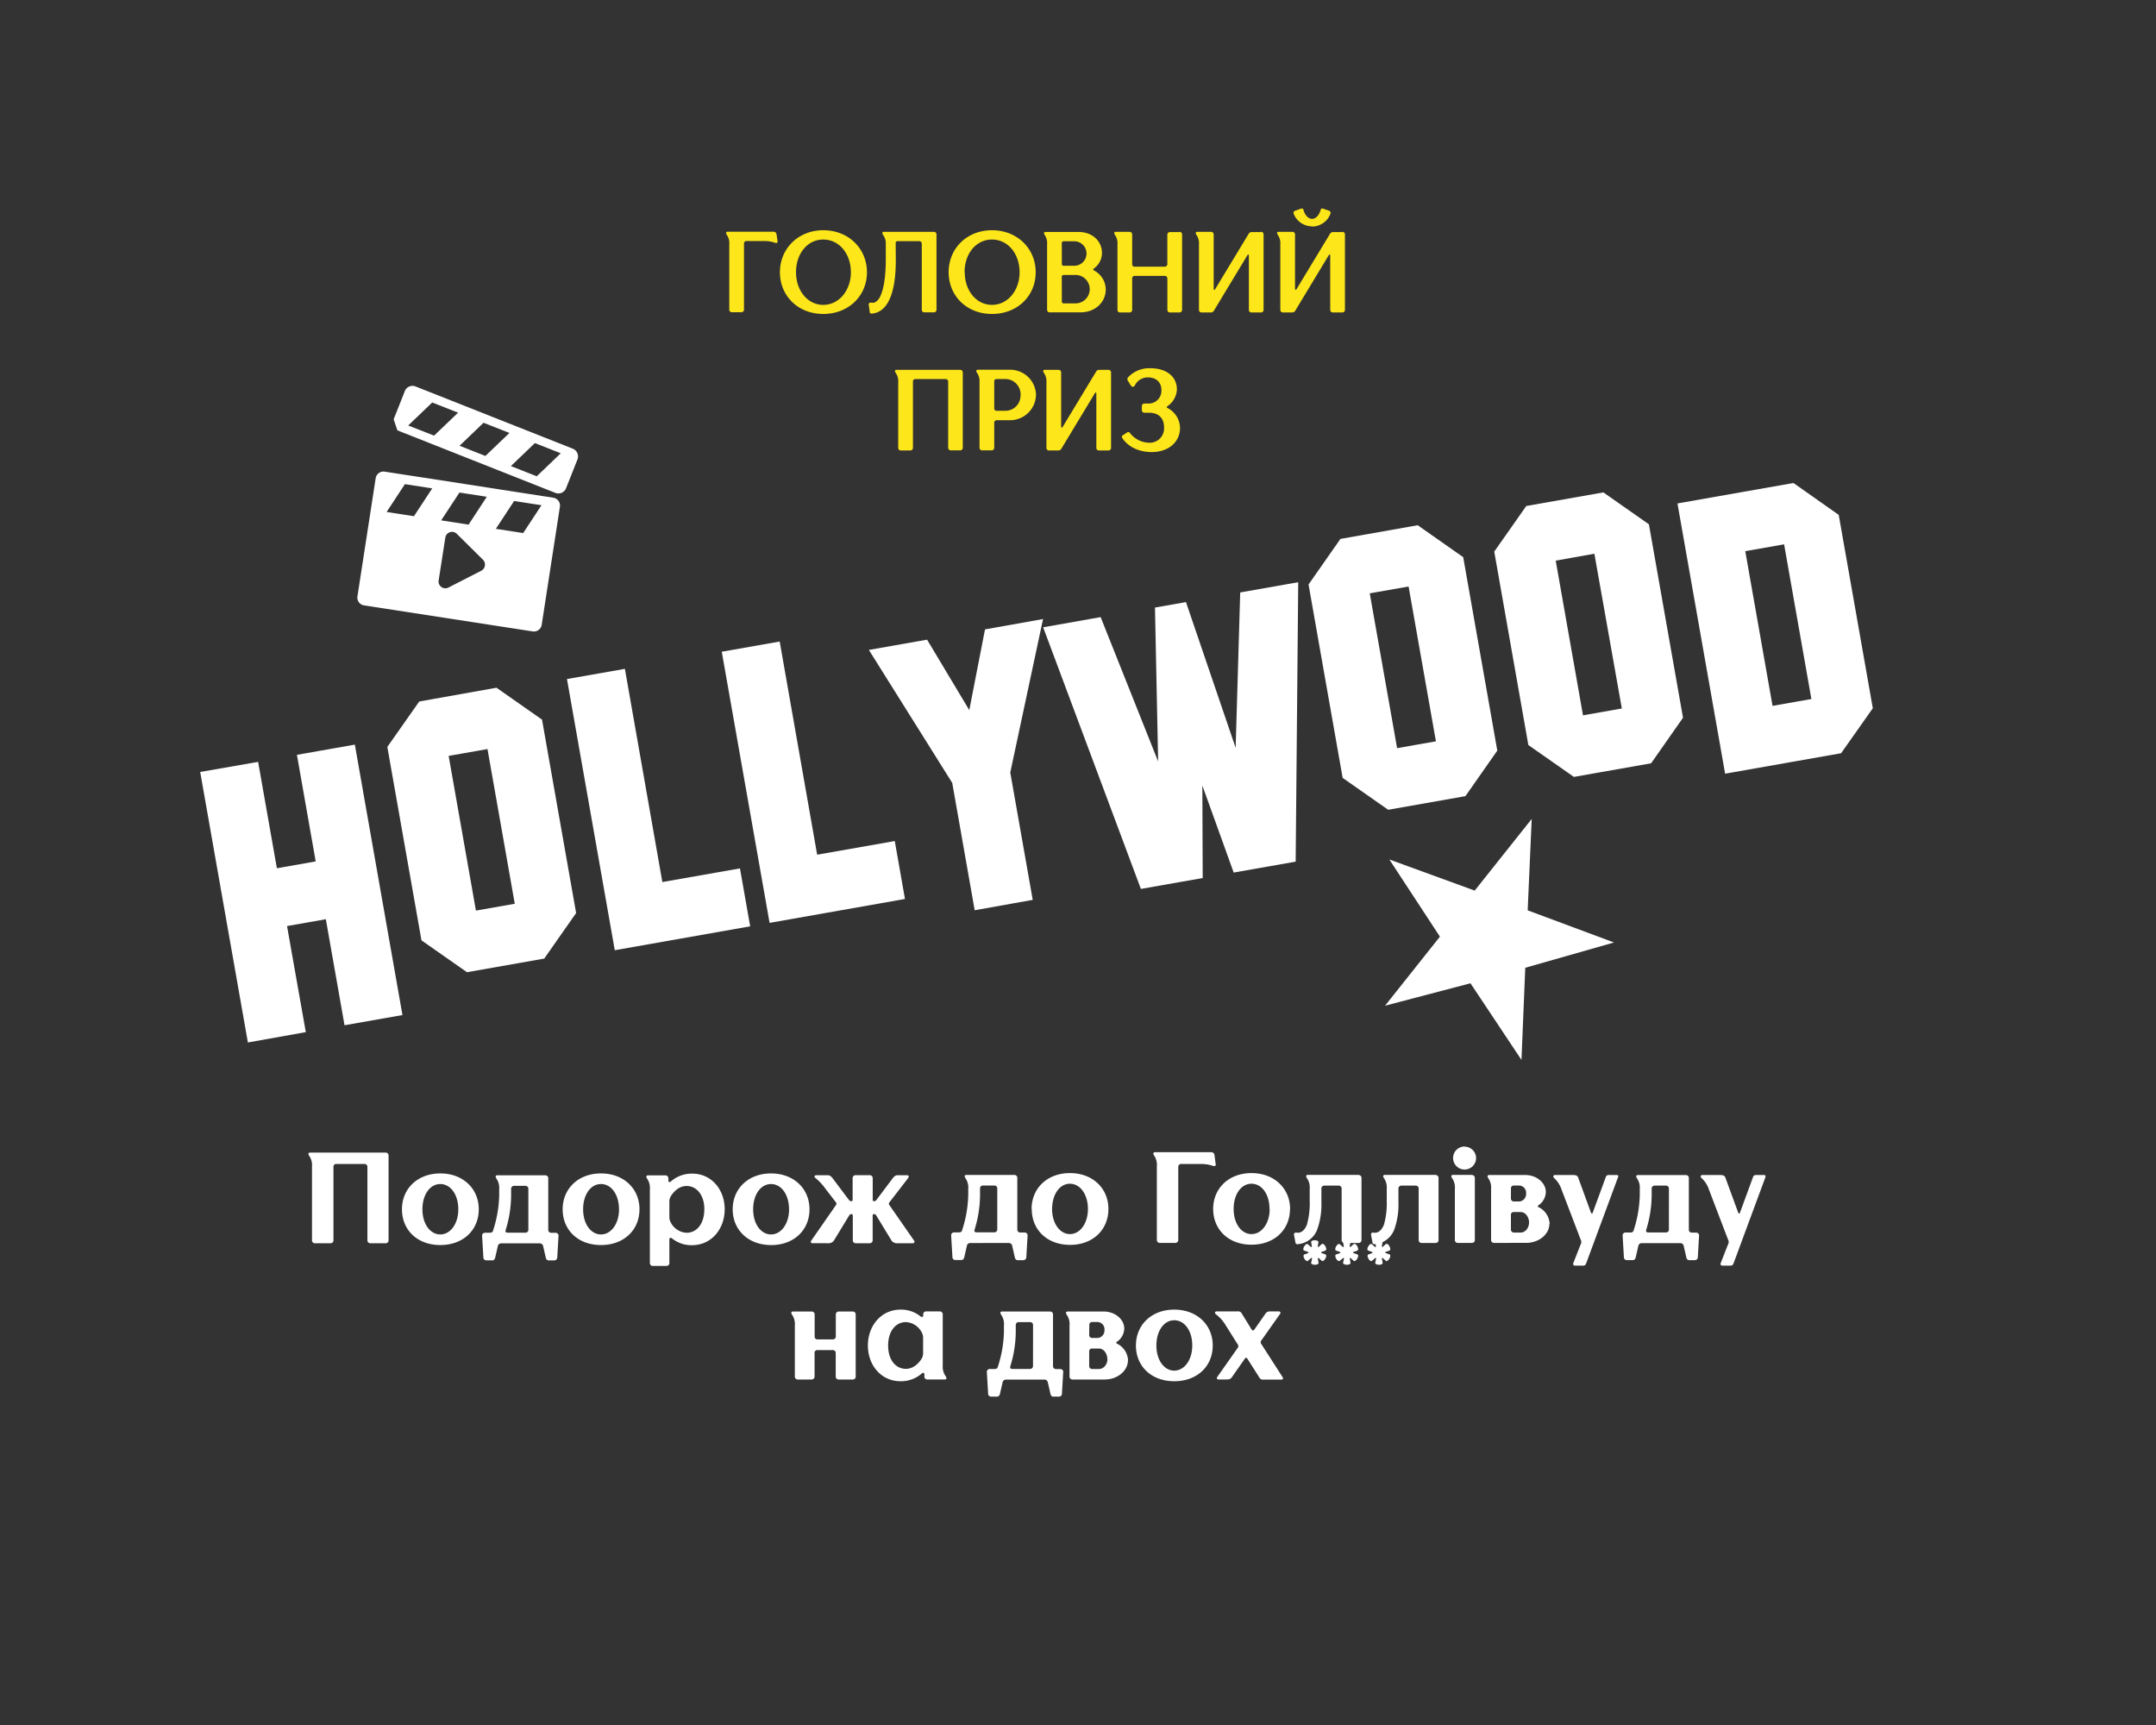<svg id="content-hollywood" xmlns="http://www.w3.org/2000/svg" viewBox="0 0 750 600"><rect x="0" y="0" width="750" height="600" fill="#333333" stroke="none"/><title>content-hollywood</title><path id="logo-hollywood" d="M103.29,262.55,123.44,259,140,353.06l-20.15,3.55-6.5-36.88-13.5,2.38L106.38,359,86.23,362.6,69.64,268.51,89.79,265l6.53,37,13.5-2.38Zm69.42-23.34,15.84,11.09,11.86,67.28-11.09,15.84-26.87,4.74-15.84-11.09L134.74,259.8,145.84,244Zm-3.13,21.33-13.51,2.38,9.49,53.81,13.51-2.38Zm47.8-27.9-20.15,3.55,16.63,94.32,47.1-8.31-3.55-20.15-27,4.75Zm53.85-9.5-20.15,3.55L267.71,321l47.1-8.31-3.55-20.15-27,4.75Zm71.42-4.22L337.18,247,322.5,222.49l-20.25,3.57,29,46.25,7.81,44.3L359.25,313l-7.81-44.3,11.4-53.38Zm87.19,41.19-17.28-50.69-10.78,1.9,1.1,53.54-20-50.21-20,3.54,34,91,21.5-3.79-.12-32.17,10.9,30.27,21.56-3.8.89-97.19-20.18,3.56Zm63.33-77.42L509,193.8l11.86,67.28-11.09,15.84-26.87,4.74-15.84-11.09-11.86-67.28,11.09-15.84ZM490,204l-13.51,2.38L486,260.23l13.51-2.38Zm67.76-32.73,15.84,11.1,11.86,67.28-11.09,15.84-26.87,4.74-15.84-11.09-11.86-67.28L530.94,176Zm-3.13,21.33L541.18,195l9.49,53.81,13.51-2.38Zm85-13.51,11.86,67.26L640.45,262l-40.34,7.11-16.58-94L623.88,168Zm-19,10.24-13.51,2.38,9.49,53.81,13.51-2.38Z" fill="#fff"/><polygon id="star-hollywood" points="513 309.77 532.83 284.85 531.43 316.64 561.45 327.82 530.59 336.61 529.27 368.67 511.53 342.01 481.81 349.81 500.9 325.79 483.31 298.95 513 309.77" fill="#fff"/><path id="movie-hollywood" d="M192.48,173.12l-45.16-7-.08,0-13.42-2.07a2.75,2.75,0,0,0-3.14,2.3l-6.34,41.1h0a2.75,2.75,0,0,0,2.3,3.12l58.66,9.05a2.75,2.75,0,0,0,3.14-2.3l6.34-41.1A2.75,2.75,0,0,0,192.48,173.12ZM144,179.55l-9.51-1.47,6.36-9.68,9.51,1.47Zm24.67,17.22a2.36,2.36,0,0,1-1.25,1.74L156,204.36a2.36,2.36,0,0,1-3.41-2.46L154.91,187a2.36,2.36,0,0,1,4-1.32l9.09,9A2.36,2.36,0,0,1,168.67,196.77ZM163,182.48,153.47,181l6.36-9.68,9.51,1.47Zm19,2.93-9.51-1.47,6.36-9.68,9.51,1.47Zm17.5-29.25-55.17-21.83a2.9,2.9,0,0,0-3.59,1.92l-3.8,9.59,1.3,3.85,55.17,21.83a2.9,2.9,0,0,0,3.59-1.92l3.8-9.59A2.9,2.9,0,0,0,199.46,156.16ZM151,151.52,142,148l8.35-8,9,3.54Zm17.86,7.07-9-3.54,8.35-8,9,3.54Zm17.86,7.07-9-3.54,8.35-8,9,3.54Z" fill="#fff"/><g id="desc-hollywood"><path d="M297.67,457.12v21.76a1,1,0,0,1-.95.95h-5a1,1,0,0,1-1-.95v-8.29a1,1,0,0,0-1-1h-5.41a.92.92,0,0,0-.95,1v8.29a1,1,0,0,1-1,.95h-4.91a1,1,0,0,1-.95-.95V461a5.66,5.66,0,0,0-1-3.74c-.41-.59-.23-1.08.27-1.08h6.62a1,1,0,0,1,1,.95v7.75a.93.93,0,0,0,.95,1h5.41a1,1,0,0,0,1-1v-7.75a1,1,0,0,1,1-.95h5A1,1,0,0,1,297.67,457.12ZM329,478.74c.41.59.23,1.08-.27,1.08h-6.17a1,1,0,0,1-1-1v-.68c0-.81-.5-.77-1-.32a10.92,10.92,0,0,1-7.3,2.61c-6.76,0-11.35-5.59-11.35-12.43s4.6-12.48,11.35-12.48a10.75,10.75,0,0,1,6.94,2.34c.63.5.95,0,.95-.18v-.59a1,1,0,0,1,1-.95H327a1,1,0,0,1,.95.95V475A5.66,5.66,0,0,0,329,478.74Zm-7.88-13.47a3.73,3.73,0,0,0-.5-1.85,6.53,6.53,0,0,0-5.5-3.56c-3.47,0-6.17,3.06-6.17,8.15s2.7,8.11,6.17,8.11c2.21,0,4.14-1.4,5.5-3.56a3.72,3.72,0,0,0,.5-1.85Zm48.74,11.85-.45,7.66a1,1,0,0,1-1,1h-2c-.59,0-.9-.45-1-1l-.9-3.92a1.19,1.19,0,0,0-1.08-1H349.84a1.19,1.19,0,0,0-1.08,1l-.9,3.92c-.14.54-.41,1-1,1h-2.12a1,1,0,0,1-1-1l-.45-7.66a1,1,0,0,1,1-.95h1.53c.86,0,1.13-.14,1.35-.95a42.14,42.14,0,0,0,2.07-12V461a5.66,5.66,0,0,0-1-3.74c-.41-.59-.23-1.08.27-1.08h16.8a1,1,0,0,1,1,.95v18.07a1,1,0,0,0,1,1h1.58A1,1,0,0,1,369.88,477.12Zm-10.5-16.26a1,1,0,0,0-1-1H354.3a1,1,0,0,0-.95,1v2.34a41.07,41.07,0,0,1-1.89,12c-.18.63,0,.95.72.95h6.17a1,1,0,0,0,1-1Zm33,12.39c0,3.42-3.47,6.58-8.11,6.58H373a1,1,0,0,1-.95-.95V461a5.65,5.65,0,0,0-1-3.74c-.41-.59-.22-1.08.27-1.08h12.61c4.05,0,7.16,2.79,7.16,5.9a5.71,5.71,0,0,1-2.52,4.6c-.41.27-.32.45,0,.68A6.78,6.78,0,0,1,392.41,473.25Zm-13.47-8.88a1,1,0,0,0,.95,1H382a2.63,2.63,0,0,0,2.21-2.79,2.52,2.52,0,0,0-2.52-2.75h-1.8a.92.92,0,0,0-.95.95Zm6.31,8.33c0-1.85-1.22-3.65-2.93-3.65h-2.43a.92.92,0,0,0-.95.95v5.18a1,1,0,0,0,.95,1h2.43C384,476.17,385.25,474.51,385.25,472.71ZM421.87,468c0,7.16-5.36,12.43-13.38,12.43s-13.34-5.27-13.34-12.43,5.41-12.48,13.34-12.48S421.87,460.86,421.87,468Zm-7.12,0c0-5.09-2.66-8.78-6.26-8.78s-6.22,3.69-6.22,8.78,2.7,8.74,6.22,8.74S414.75,473,414.75,468Zm24.06-.45a1,1,0,0,1,0-1.35L445.3,457a.52.52,0,0,0-.45-.86h-3.11a1.78,1.78,0,0,0-1.58.86l-3.78,5.41c-.36.5-.68.45-1,0L432.05,457a1.45,1.45,0,0,0-1.58-.86h-7.16c-.72,0-.95.54-.23,1.08a13.62,13.62,0,0,1,3.29,3.74l4.14,6.58a1,1,0,0,1,0,1.35L423.41,479a.5.5,0,0,0,.45.81H427a1.76,1.76,0,0,0,1.58-.86l4.42-6.31c.36-.5.63-.5.95,0L438,479a1.43,1.43,0,0,0,1.58.86h6.17c.5,0,.72-.36.45-.81ZM134.2,400.9H107.8c-.5,0-.68.5-.27,1.08a5.66,5.66,0,0,1,1,3.74v25.77a1,1,0,0,0,.95.95H115a1,1,0,0,0,1-.95V405.86a.94.94,0,0,1,.95-1h9.91a1,1,0,0,1,.95,1v25.63a1,1,0,0,0,1,.95h5.36a1,1,0,0,0,1-.95v-29.6A1,1,0,0,0,134.2,400.9Zm32.35,19.73c0,7.16-5.36,12.43-13.38,12.43s-13.34-5.27-13.34-12.43,5.41-12.48,13.34-12.48S166.55,413.47,166.55,420.64Zm-7.12,0c0-5.09-2.66-8.79-6.26-8.79s-6.22,3.69-6.22,8.79,2.7,8.74,6.22,8.74S159.43,425.64,159.43,420.64Zm34.87,9.1-.45,7.66a1,1,0,0,1-1,1h-2c-.59,0-.9-.45-1-1l-.9-3.92a1.19,1.19,0,0,0-1.08-1H174.25a1.19,1.19,0,0,0-1.08,1l-.9,3.92c-.14.54-.41,1-1,1h-2.12a1,1,0,0,1-1-1l-.45-7.66a1,1,0,0,1,1-.95h1.53c.86,0,1.13-.14,1.35-.95a42.16,42.16,0,0,0,2.07-12v-2.21a5.66,5.66,0,0,0-1-3.74c-.41-.59-.23-1.08.27-1.08h16.8a1,1,0,0,1,1,.95V427.8a1,1,0,0,0,1,1h1.58A1,1,0,0,1,194.3,429.74Zm-10.5-16.26a1,1,0,0,0-1-1h-4.05a1,1,0,0,0-.95,1v2.34a41.08,41.08,0,0,1-1.89,12c-.18.63,0,.95.72.95h6.17a1,1,0,0,0,1-1Zm38.65,7.16c0,7.16-5.36,12.43-13.38,12.43s-13.34-5.27-13.34-12.43,5.41-12.48,13.34-12.48S222.46,413.47,222.46,420.64Zm-7.12,0c0-5.09-2.66-8.79-6.26-8.79s-6.22,3.69-6.22,8.79,2.7,8.74,6.22,8.74S215.34,425.64,215.34,420.64Zm36.76,0c0,6.85-4.6,12.48-11.35,12.48a10.75,10.75,0,0,1-6.94-2.34c-.63-.5-.95,0-.95.18v8.38a1,1,0,0,1-1,1h-4.78a1,1,0,0,1-1-1V413.65a5.66,5.66,0,0,0-1-3.74c-.41-.59-.22-1.08.27-1.08h6.17a1,1,0,0,1,1,1v.68c0,.81.5.77,1,.32a10.92,10.92,0,0,1,7.3-2.61C247.5,408.2,252.1,413.79,252.1,420.64Zm-7.07,0c0-5-2.7-8.11-6.17-8.11-2.21,0-4.14,1.4-5.5,3.56a3.72,3.72,0,0,0-.5,1.85v5.45a3.72,3.72,0,0,0,.5,1.85,6.53,6.53,0,0,0,5.5,3.56C242.32,428.79,245,425.73,245,420.64Zm23.2,12.43c-7.93,0-13.34-5.27-13.34-12.43s5.41-12.48,13.34-12.48,13.38,5.32,13.38,12.48S276.25,433.07,268.23,433.07Zm6.26-12.43c0-5.09-2.66-8.79-6.26-8.79s-6.22,3.69-6.22,8.79,2.7,8.74,6.22,8.74S274.49,425.64,274.49,420.64Zm8.15,11.8H288a2.31,2.31,0,0,0,2.07-.9l5.32-8.74a.93.93,0,0,1,.86-.5c.22,0,.41.18.41.63v8.56a1,1,0,0,0,1,.95h4.91a1,1,0,0,0,1-.95v-8.56c0-.45.18-.63.4-.63a.93.93,0,0,1,.86.5l5.32,8.74a2.31,2.31,0,0,0,2.07.9h5.32a.55.55,0,0,0,.41-.95l-8.51-12.25a.77.77,0,0,1,0-1.08l6.4-8.29c.45-.54.32-1.08-.27-1.08h-3.38c-.5,0-.9.18-1.53.9l-5.72,7.61a1.16,1.16,0,0,1-.9.54c-.32,0-.45-.18-.45-.59v-7.48a1,1,0,0,0-1-1H297.6a1,1,0,0,0-1,1v7.48c0,.41-.14.59-.45.59a1.16,1.16,0,0,1-.9-.54l-5.72-7.61c-.63-.72-1-.9-1.53-.9h-4c-.72,0-.95.54-.18,1.08a19.69,19.69,0,0,1,3.42,3.74l3.51,4.55a.77.77,0,0,1,0,1.08l-8.51,12.25A.55.55,0,0,0,282.65,432.44Zm68.29-.08H337.42a1.19,1.19,0,0,0-1.08,1l-.9,3.92c-.14.54-.41,1-1,1h-2.12a1,1,0,0,1-1-1l-.45-7.66a1,1,0,0,1,1-.95h1.53c.86,0,1.13-.14,1.35-.95a42.15,42.15,0,0,0,2.07-12v-2.21a5.66,5.66,0,0,0-1-3.74c-.41-.59-.23-1.08.27-1.08h16.8a1,1,0,0,1,1,.95v18.07a1,1,0,0,0,1,1h1.58a1,1,0,0,1,1,.95l-.45,7.66a1,1,0,0,1-1,1h-2c-.59,0-.9-.45-1-1l-.9-3.92A1.19,1.19,0,0,0,350.93,432.35Zm-4-19a1,1,0,0,0-1-1h-4.05a1,1,0,0,0-.95,1v2.34a41.07,41.07,0,0,1-1.89,12c-.18.63,0,.95.72.95h6.17a1,1,0,0,0,1-1Zm11.94,7.16c0-7.16,5.41-12.48,13.34-12.48s13.38,5.32,13.38,12.48S380.26,433,372.24,433,358.91,427.71,358.91,420.55Zm7.12,0c0,5,2.7,8.74,6.22,8.74s6.26-3.74,6.26-8.74-2.66-8.78-6.26-8.78S366,415.46,366,420.55Zm56.9-15.68-.41-3.11a1.08,1.08,0,0,0-1.13-.95H401.75c-.5,0-.72.5-.32,1.08a5.66,5.66,0,0,1,1,3.74v25.77a1,1,0,0,0,.95.95h5.5a1,1,0,0,0,1-.95V405.86a1,1,0,0,1,.95-1H418a12.74,12.74,0,0,1,4,.68C422.56,405.73,423,405.5,422.92,404.87Zm25.86,15.68c0,7.16-5.36,12.43-13.38,12.43s-13.34-5.27-13.34-12.43,5.41-12.48,13.34-12.48S448.78,413.39,448.78,420.55Zm-7.12,0c0-5.09-2.66-8.78-6.26-8.78s-6.22,3.69-6.22,8.78,2.7,8.74,6.22,8.74S441.67,425.55,441.67,420.55Zm31-11.85H454.87c-.5,0-.68.5-.27,1.08a5.66,5.66,0,0,1,1,3.74v4.23a27.34,27.34,0,0,1-.95,8.2c-.54,1.44-1.71,3.15-3.6,2.84a.68.68,0,0,0-.9.81l.5,2.66a.63.63,0,0,0,.77.54,7.93,7.93,0,0,0,6.76-5,25.57,25.57,0,0,0,1.49-9.55v-4.82a1,1,0,0,1,1-1h5.09a1,1,0,0,1,.95,1v18a1,1,0,0,0,1,.95h4.91a1,1,0,0,0,1-.95V409.65A1,1,0,0,0,472.71,408.7Zm26.81,0H481.67c-.5,0-.68.5-.27,1.08a5.66,5.66,0,0,1,1,3.74v4.23a27.34,27.34,0,0,1-.95,8.2c-.54,1.44-1.71,3.15-3.6,2.84a.68.68,0,0,0-.9.81l.5,2.66a.63.63,0,0,0,.77.54,7.93,7.93,0,0,0,6.76-5,25.57,25.57,0,0,0,1.49-9.55v-4.82a1,1,0,0,1,1-1h5.09a1,1,0,0,1,.95,1v18a1,1,0,0,0,1,.95h4.91a1,1,0,0,0,1-.95V409.65A1,1,0,0,0,499.51,408.7Zm10-9.87a4,4,0,1,0,4.05,4A4,4,0,0,0,509.51,398.84Zm2.61,9.87h-6.67c-.5,0-.68.5-.27,1.08a5.65,5.65,0,0,1,1,3.74v17.89a1,1,0,0,0,.95.95h5a1,1,0,0,0,1-.95V409.69A1,1,0,0,0,512.13,408.7Zm26.94,17.07c0,3.42-3.47,6.58-8.11,6.58H519.65a1,1,0,0,1-.95-.95V413.52a5.65,5.65,0,0,0-1-3.74c-.41-.59-.22-1.08.27-1.08h12.61c4.05,0,7.16,2.79,7.16,5.9a5.71,5.71,0,0,1-2.52,4.6c-.41.27-.32.45,0,.68A6.78,6.78,0,0,1,539.07,425.78ZM525.6,416.9a1,1,0,0,0,.95,1h2.12a2.63,2.63,0,0,0,2.21-2.79,2.52,2.52,0,0,0-2.52-2.75h-1.8a.92.92,0,0,0-.95.95Zm6.31,8.33c0-1.85-1.22-3.65-2.93-3.65h-2.43a.92.92,0,0,0-.95.95v5.18a1,1,0,0,0,.95,1H529C530.69,428.71,531.9,427,531.9,425.24Zm30.5-16.53h-2.57c-.81,0-1.08.18-1.31.9l-4.46,12.16c0,.18-.14.32-.32.32a.38.38,0,0,1-.32-.32L549,409.6c-.27-.72-.9-.9-1.8-.9H541c-.68,0-.9.54-.36,1.08a8.93,8.93,0,0,1,2.48,3.74l6.71,17.57a1.73,1.73,0,0,1,0,1.8l-2.52,6.44c-.18.49,0,.9.67.9h2.52c.86,0,1-.18,1.31-.9l11-29.73C563.08,409.11,562.94,408.7,562.4,408.7Zm28.65,20.95-.45,7.66a1,1,0,0,1-1,1h-2c-.59,0-.9-.45-1-1l-.9-3.92a1.19,1.19,0,0,0-1.08-1H571a1.19,1.19,0,0,0-1.08,1l-.9,3.92c-.14.54-.41,1-1,1h-2.12a1,1,0,0,1-1-1l-.45-7.66a1,1,0,0,1,1-.95H567c.86,0,1.13-.14,1.35-.95a42.15,42.15,0,0,0,2.07-12v-2.21a5.66,5.66,0,0,0-1-3.74c-.41-.59-.23-1.08.27-1.08h16.8a1,1,0,0,1,1,.95v18.07a1,1,0,0,0,1,1H590A1,1,0,0,1,591.06,429.65Zm-10.5-16.26a1,1,0,0,0-1-1h-4.05a1,1,0,0,0-.95,1v2.34a41.07,41.07,0,0,1-1.89,12c-.18.63,0,.95.72.95h6.17a1,1,0,0,0,1-1Zm33.07-4.69h-2.57c-.81,0-1.08.18-1.31.9l-4.46,12.16c0,.18-.14.32-.32.32a.38.38,0,0,1-.32-.32L600.2,409.6c-.27-.72-.9-.9-1.8-.9h-6.13c-.68,0-.9.54-.36,1.08a8.92,8.92,0,0,1,2.48,3.74l6.71,17.57a1.73,1.73,0,0,1,0,1.8l-2.52,6.44c-.18.49,0,.9.67.9h2.52c.86,0,1-.18,1.31-.9l11-29.73C614.3,409.11,614.17,408.7,613.63,408.7Z" fill="#fff"/><path d="M455,435.87a.22.22,0,0,0,0-.42l-1.29-.45c-1-.33.54-2.91,1.29-2.19l1,.9a.23.23,0,0,0,.36-.21l-.24-1.32c-.12-.54.54-.78,1.23-.78s1.41.27,1.29.75l-.24,1.35a.2.2,0,0,0,.33.18l1-.9c.84-.78,2.25,1.92,1.29,2.22l-1.29.45c-.21.06-.15.33,0,.39l1.29.45c1,.33-.51,2.88-1.26,2.22l-1-.9a.19.19,0,0,0-.33.18l.24,1.35c.12.54-.54.78-1.23.78s-1.47-.27-1.32-.78l.3-1.35c.06-.18-.21-.33-.36-.18l-1,.87c-.81.78-2.25-1.86-1.29-2.16Z" fill="#fff"/><path d="M466.11,435.87a.22.22,0,0,0,0-.42l-1.29-.45c-1-.33.54-2.91,1.29-2.19l1,.9a.23.23,0,0,0,.36-.21l-.24-1.32c-.12-.54.54-.78,1.23-.78s1.41.27,1.29.75l-.24,1.35a.2.2,0,0,0,.33.18l1-.9c.84-.78,2.25,1.92,1.29,2.22l-1.29.45c-.21.06-.15.33,0,.39l1.29.45c1,.33-.51,2.88-1.26,2.22l-1-.9a.19.19,0,0,0-.33.18l.24,1.35c.12.54-.54.78-1.23.78s-1.47-.27-1.32-.78l.3-1.35c.06-.18-.21-.33-.36-.18l-1.05.87c-.81.78-2.25-1.86-1.29-2.16Z" fill="#fff"/><path d="M477.28,435.87a.22.22,0,0,0,0-.42L476,435c-1-.33.54-2.91,1.29-2.19l1,.9a.23.23,0,0,0,.36-.21l-.24-1.32c-.12-.54.54-.78,1.23-.78s1.41.27,1.29.75l-.24,1.35a.2.2,0,0,0,.33.18l1-.9c.84-.78,2.25,1.92,1.29,2.22l-1.29.45c-.21.06-.15.33,0,.39l1.29.45c1,.33-.51,2.88-1.26,2.22l-1-.9a.19.19,0,0,0-.33.18l.24,1.35c.12.54-.54.78-1.23.78s-1.47-.27-1.32-.78l.3-1.35c.06-.18-.21-.33-.36-.18l-1,.87c-.81.78-2.25-1.86-1.29-2.16Z" fill="#fff"/></g><g id="title-hollywood"><path d="M270.13,81.48l.36,2.4c.08.56-.32.76-.88.56a11.35,11.35,0,0,0-3.52-.6h-6.44a.84.84,0,0,0-.84.92v23a.89.89,0,0,1-.92.84h-3.36a.87.87,0,0,1-.84-.84V84.92a5,5,0,0,0-.92-3.32c-.36-.52-.16-1,.28-1h16.08A1,1,0,0,1,270.13,81.48Zm31.46,13.2c0,8.2-6.36,14.52-15.2,14.52s-15.08-6.32-15.08-14.52,6.36-14.6,15.08-14.6S301.58,86.4,301.58,94.68Zm-5.6,0c0-6.36-4-11.36-9.6-11.36s-9.48,5-9.48,11.36,4,11.36,9.48,11.36S296,101,296,94.64Zm15.59-10.08a.65.65,0,0,1,.72-.72h7.48a.9.9,0,0,1,.88.92v23a.87.87,0,0,0,.84.84h3.4a.88.88,0,0,0,.88-.84V81.52a.89.89,0,0,0-.88-.88H307.38c-.44,0-.6.44-.24,1a5,5,0,0,1,1,3.32v5c0,3.08-.16,8.6-1.56,12.24-.52,1.52-1.72,3.44-3.48,3.08a.68.68,0,0,0-.88.84l.32,2.36a.61.61,0,0,0,.72.6c7.72-.64,8.36-12.88,8.36-18.6ZM330,94.68c0-8.28,6.36-14.6,15.08-14.6s15.2,6.32,15.2,14.6-6.36,14.52-15.2,14.52S330,102.87,330,94.68Zm5.6,0c0,6.36,4,11.36,9.48,11.36s9.6-5,9.6-11.36-4-11.36-9.6-11.36S335.55,88.28,335.55,94.64Zm27.78-13c-.36-.52-.2-1,.24-1h11.56c4.88,0,8.16,3.24,8.16,7.32a6.62,6.62,0,0,1-2.84,5.4c-.24.2-.28.48,0,.64a7.58,7.58,0,0,1,4.16,6.6c0,4.4-3.56,8-8.8,8H365.09a.87.87,0,0,1-.84-.84V84.92A5,5,0,0,0,363.33,81.6Zm6,10.08a.63.63,0,0,0,.52.68h3.8a4.26,4.26,0,0,0,0-8.52H370a.65.65,0,0,0-.64.72Zm0,13.08a.63.63,0,0,0,.52.68H374a4.94,4.94,0,1,0,.28-9.88H370a.64.64,0,0,0-.64.68Zm40.92-24.12H407a.9.9,0,0,0-.92.88V91.88a.88.88,0,0,1-.84.88H394.69a.83.83,0,0,1-.84-.88V81.52a.9.9,0,0,0-.92-.88h-4.88c-.44,0-.6.44-.24,1a5,5,0,0,1,.92,3.32v22.88a.87.87,0,0,0,.84.84h3.36a.89.89,0,0,0,.92-.84v-11a.83.83,0,0,1,.84-.88h10.56a.88.88,0,0,1,.84.88v11a.89.89,0,0,0,.92.84h3.28a.89.89,0,0,0,.92-.84V81.52A.9.9,0,0,0,410.29,80.64Zm28.3,0h-3.28a1.24,1.24,0,0,0-1,.68l-11.64,19.24c-.16.28-.48.2-.48-.12V81.52a.9.9,0,0,0-.92-.88h-4.88c-.44,0-.6.44-.24,1a5,5,0,0,1,.92,3.32v22.88a.87.87,0,0,0,.84.84h3.4a1.26,1.26,0,0,0,1-.68l11.64-19.28c.16-.28.48-.2.48.12v19a.89.89,0,0,0,.92.84h3.28a.89.89,0,0,0,.92-.84V81.52A.9.9,0,0,0,438.59,80.64Zm17.82-1.92a6.85,6.85,0,0,0,6.4-4.48.77.77,0,0,0-.44-1l-2.16-.76a.58.58,0,0,0-.8.44c-.52,1.76-1.6,3.12-3,3.12s-2.48-1.36-3-3.12a.58.58,0,0,0-.8-.44l-2.16.76a.77.77,0,0,0-.44,1A6.85,6.85,0,0,0,456.41,78.72Zm10.48,1.92h-3.28a1.24,1.24,0,0,0-1,.68l-11.64,19.24c-.16.28-.48.2-.48-.12V81.52a.9.9,0,0,0-.92-.88h-4.88c-.44,0-.6.44-.24,1a5,5,0,0,1,.92,3.32v22.88a.87.87,0,0,0,.84.84h3.4a1.26,1.26,0,0,0,1-.68l11.64-19.28c.16-.28.48-.2.48.12v19a.89.89,0,0,0,.92.84h3.28a.89.89,0,0,0,.92-.84V81.52A.9.9,0,0,0,466.89,80.64ZM334,128.64H311.78c-.44,0-.6.44-.24,1a5,5,0,0,1,.92,3.32v22.88a.87.87,0,0,0,.84.84h3.36a.89.89,0,0,0,.92-.84V132.72a.83.83,0,0,1,.84-.88H329a.88.88,0,0,1,.84.88v23.08a.89.89,0,0,0,.92.84H334a.89.89,0,0,0,.92-.84V129.52A.9.9,0,0,0,334,128.64Zm26.38,8.8a9,9,0,0,1-9.16,8.72h-4.52a.85.85,0,0,0-.84.84v8.8a.88.88,0,0,1-.88.84h-3.4a.87.87,0,0,1-.84-.84V132.92a5,5,0,0,0-.92-3.32c-.36-.52-.2-1,.24-1h11.16A9,9,0,0,1,360.4,137.44Zm-5.36,0a5.31,5.31,0,0,0-5.2-5.6h-3.12a.79.79,0,0,0-.84.88V142a.79.79,0,0,0,.84.88h3.12A5.25,5.25,0,0,0,355,137.44Zm30.52-8.8h-3.28a1.24,1.24,0,0,0-1,.68l-11.64,19.24c-.16.28-.48.2-.48-.12V129.52a.9.9,0,0,0-.92-.88h-4.88c-.44,0-.6.44-.24,1a5,5,0,0,1,.92,3.32v22.88a.87.87,0,0,0,.84.84h3.4a1.26,1.26,0,0,0,1-.68l11.64-19.28c.16-.28.48-.2.48.12v19a.89.89,0,0,0,.92.84h3.28a.89.89,0,0,0,.92-.84V129.52A.9.9,0,0,0,385.57,128.64Zm20.59,13.28c-.32-.16-.32-.44,0-.64a7.51,7.51,0,0,0,3.28-5.8c0-4.36-3.48-7.4-9.24-7.4a10.18,10.18,0,0,0-7.8,3.2,1.09,1.09,0,0,0,.08,1.32l1,1.6a.77.77,0,0,0,1.36-.2,4.94,4.94,0,0,1,4.6-2.72c2.84,0,4.6,1.76,4.6,4.32a4.44,4.44,0,0,1-4.28,4.76h-1.6a.91.91,0,0,0-.92.92v1.4a.9.9,0,0,0,.92.88h1.6c3.44,0,5.2,2,5.2,5.08a5,5,0,0,1-5.2,5.36,8.68,8.68,0,0,1-6.6-3.32.73.73,0,0,0-1.08-.24l-1.4.92a.64.64,0,0,0-.24,1c2,3.08,5.84,4.88,10.2,4.88,6.12,0,9.88-3.72,9.88-8.36A7.93,7.93,0,0,0,406.16,141.92Z" fill="#fde619"/></g></svg>